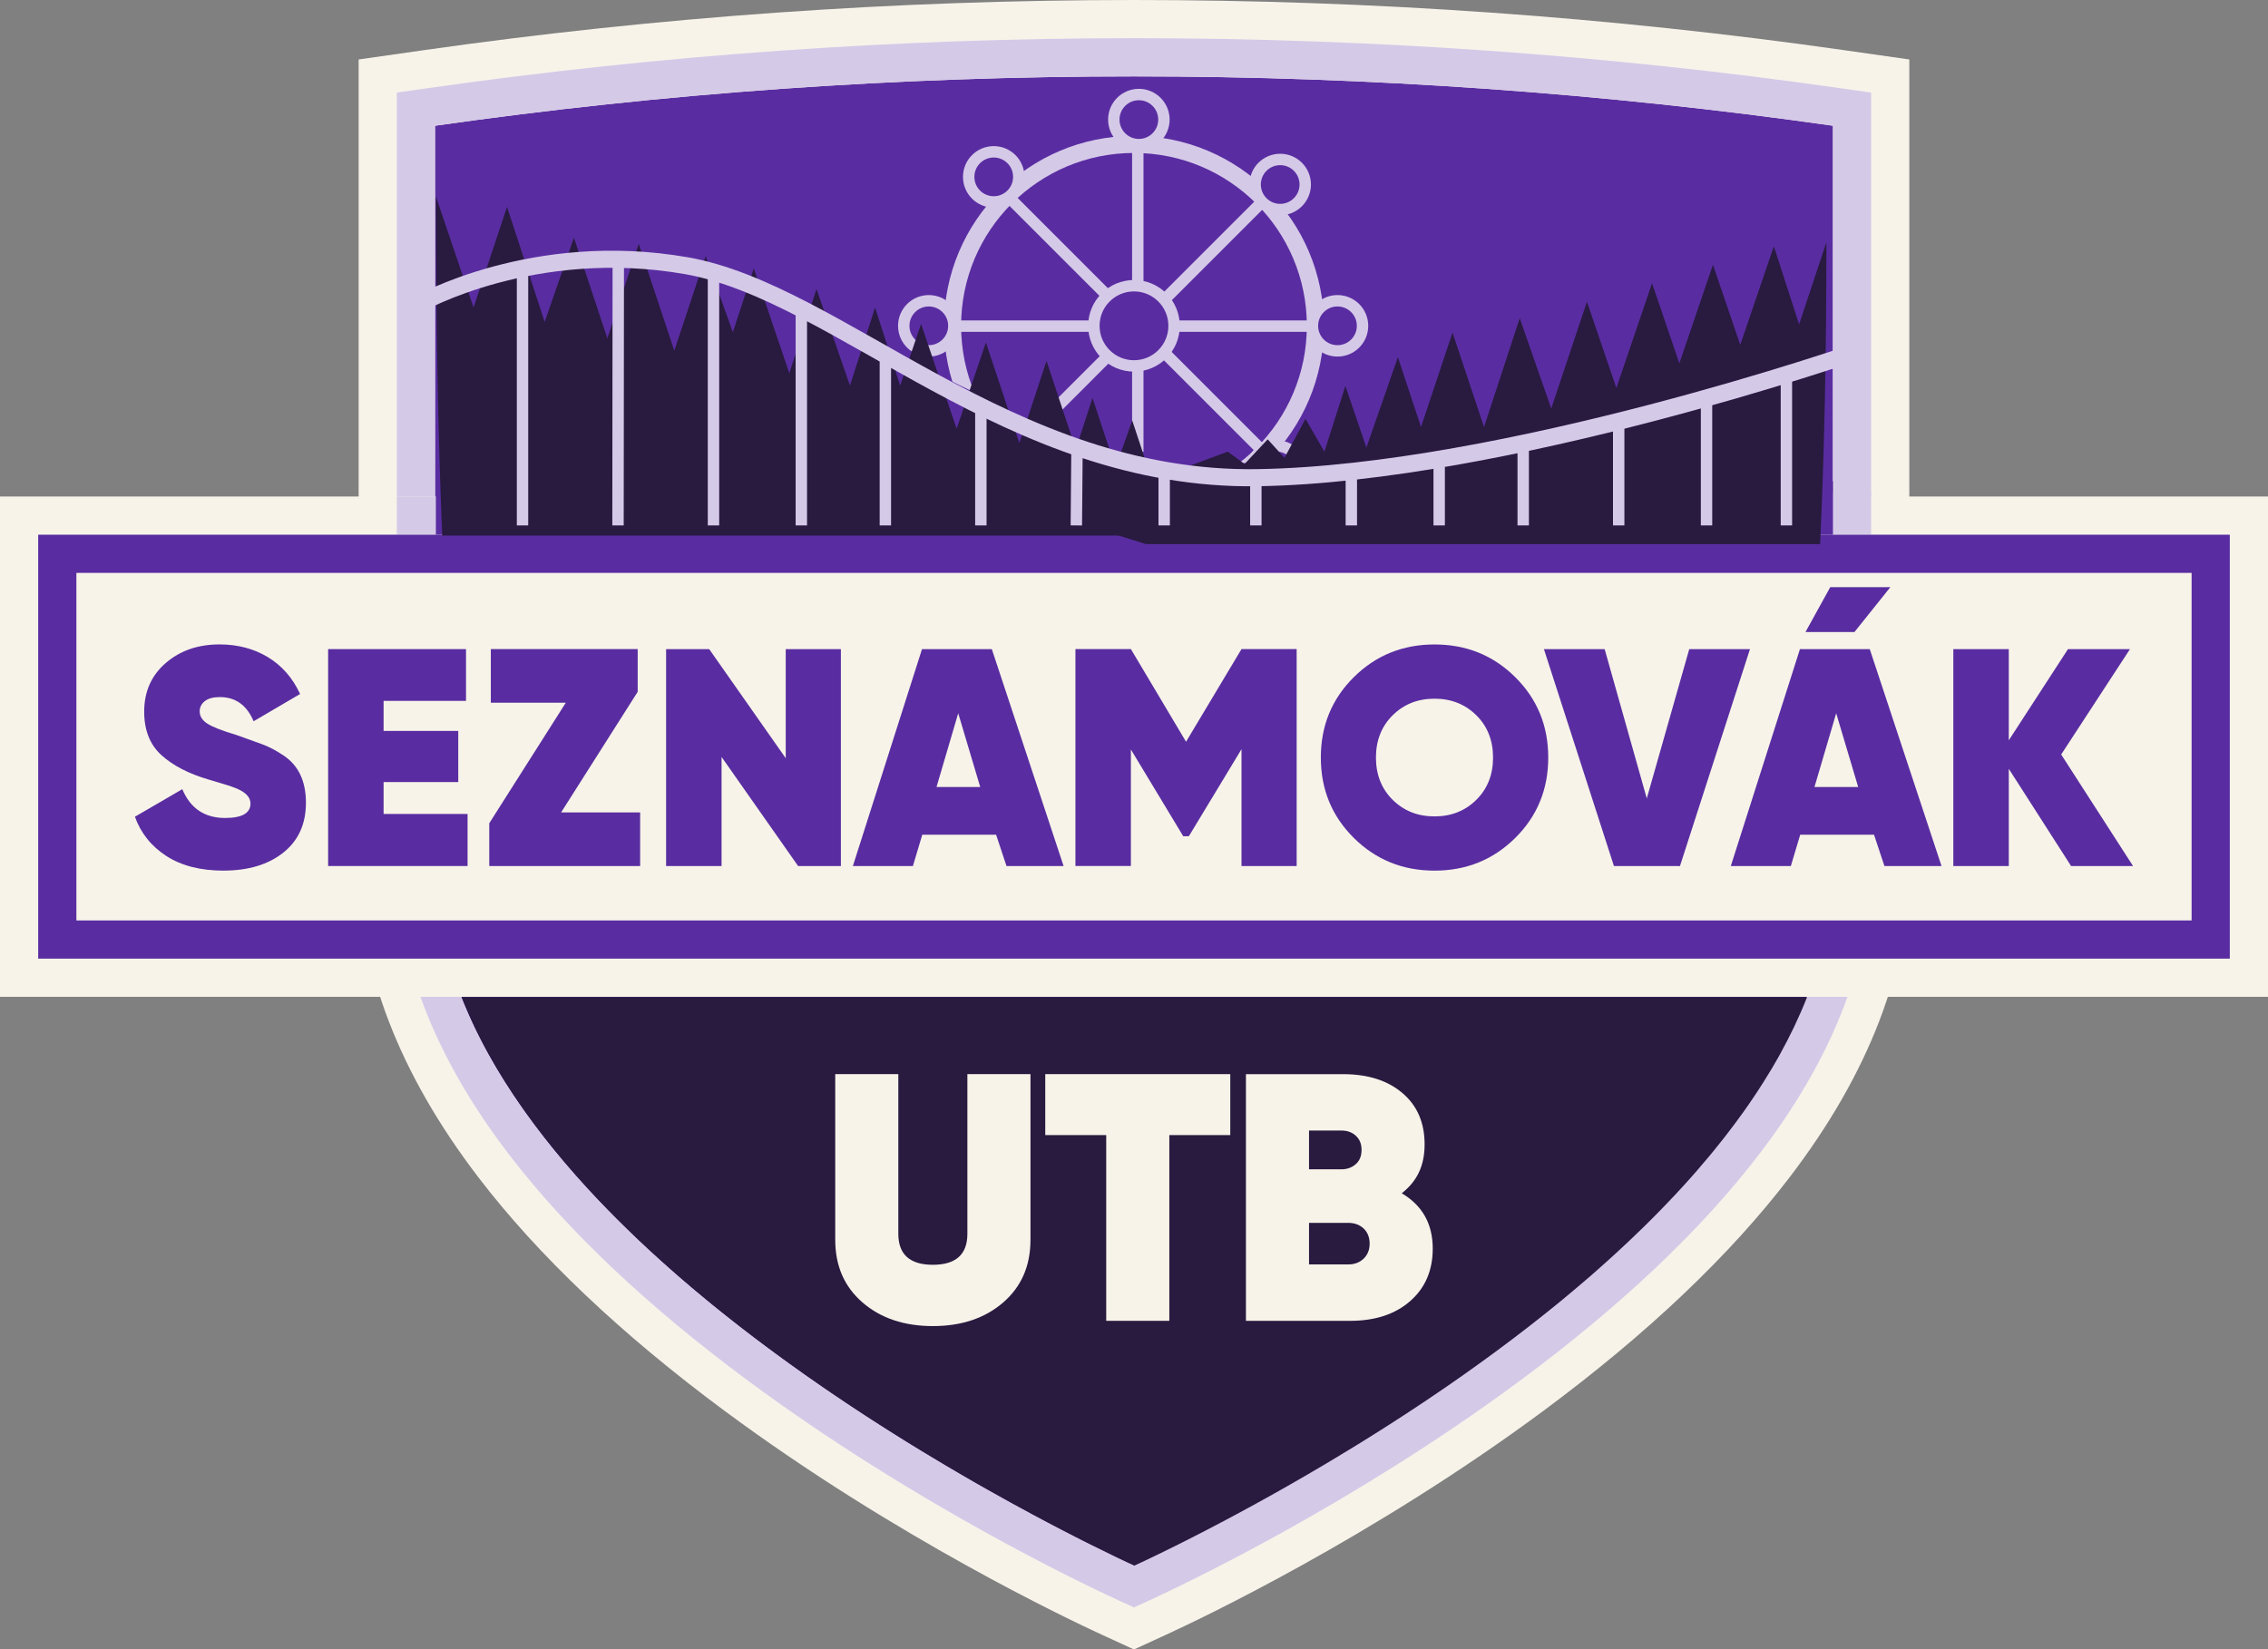 <svg width="796" height="579" viewBox="0 0 796 579" fill="none" xmlns="http://www.w3.org/2000/svg">
<rect x="0" y="0" width="796" height="579" fill="#808080" stroke="none"/>
<g clip-path="url(#clip0_742_3080)">
<path d="M643.303 44.135V303.798C643.303 435.52 411.464 543.324 397.992 549.505C384.52 543.324 152.682 435.52 152.682 303.798V44.135C232.803 32.712 314.707 26.814 397.992 26.814C481.277 26.814 563.182 32.712 643.303 44.135Z" fill="white"/>
<path d="M392.403 561.692C366.491 549.8 139.277 441.581 139.277 303.799V32.498L150.792 30.863C232.04 19.279 315.204 13.407 397.993 13.407C480.782 13.407 563.947 19.279 645.194 30.863L656.709 32.498V303.799C656.709 441.581 429.495 549.8 403.583 561.692L397.993 564.253L392.403 561.692Z" fill="#592DA1"/>
<path d="M397.994 26.814C481.279 26.814 563.183 32.713 643.305 44.135V303.798C643.305 435.52 411.466 543.325 397.994 549.505C384.522 543.325 152.683 435.52 152.683 303.798V44.135C232.804 32.713 314.709 26.814 397.994 26.814ZM397.994 0C314.575 0 230.767 5.912 148.903 17.59L125.873 20.874V303.798C125.873 339.943 139.988 376.745 167.817 413.171C188.85 440.709 217.965 468.327 254.333 495.275C314.454 539.812 375.246 568.57 386.814 573.879L397.994 579.013L409.173 573.879C420.755 568.57 481.547 539.812 541.655 495.275C578.022 468.327 607.138 440.709 628.17 413.171C655.999 376.745 670.114 339.943 670.114 303.798V20.874L647.085 17.59C565.221 5.912 481.413 0 397.994 0Z" fill="#F7F3E9"/>
<path d="M645.194 30.863C563.947 19.279 480.782 13.407 397.993 13.407C315.204 13.407 232.04 19.279 150.792 30.863L139.277 32.498V174.289H152.682V44.136C232.804 32.713 314.708 26.814 397.993 26.814C481.278 26.814 563.182 32.713 643.304 44.136V168.926H643.599V187.696H643.304V303.799C643.304 310.301 642.741 316.736 641.655 323.105C640.14 332.194 637.567 341.137 634.108 349.918C590.944 459.868 409.857 544.062 397.993 549.505C386.13 544.062 205.042 459.868 161.878 349.918C158.42 341.137 155.846 332.194 154.331 323.105C153.245 316.736 152.682 310.301 152.682 303.799V201.103H139.277V303.799C139.277 310.207 139.773 316.643 140.765 323.105C142.106 331.993 144.385 340.936 147.575 349.918C154.09 368.205 164.412 386.626 178.473 405.034C198.742 431.566 226.946 458.299 262.308 484.509C321.357 528.256 381.036 556.477 392.403 561.692L397.993 564.253L403.583 561.692C414.95 556.477 474.629 528.256 533.678 484.509C569.04 458.299 597.244 431.566 617.526 405.034C631.588 386.626 641.91 368.205 648.411 349.918C651.602 340.936 653.88 331.993 655.221 323.105C656.213 316.643 656.709 310.207 656.709 303.799V32.498L645.194 30.863Z" fill="#D5C9E8"/>
<path d="M782.594 187.695H13.404V336.511H782.594V187.695Z" fill="#F7F3E9"/>
<path d="M152.683 174.289V201.103H769.19V323.105H26.81V201.103H139.278V174.289H0V349.918H796V174.289H152.683Z" fill="#F7F3E9"/>
<path d="M78.447 305.62C70.404 305.62 63.728 303.918 58.434 300.512C53.139 297.107 49.439 292.495 47.348 286.703L63.983 277.024C66.812 283.767 71.812 287.132 78.997 287.132C84.935 287.132 87.911 285.443 87.911 282.065C87.911 279.839 86.195 278.043 82.764 276.675C81.316 276.072 78.139 275.066 73.219 273.645C66.262 271.621 60.753 268.765 56.691 265.105C52.629 261.445 50.605 256.35 50.605 249.821C50.605 242.783 53.125 237.098 58.166 232.741C63.206 228.384 69.493 226.212 77.04 226.212C83.42 226.212 89.077 227.7 94.01 230.676C98.943 233.653 102.71 237.97 105.324 243.614L89.01 253.186C86.624 247.529 82.67 244.7 77.16 244.7C74.841 244.7 73.085 245.169 71.879 246.121C70.686 247.073 70.082 248.266 70.082 249.727C70.082 251.403 70.967 252.824 72.737 253.991C74.506 255.157 77.965 256.511 83.099 258.04C86.718 259.34 89.68 260.413 91.959 261.231C94.252 262.062 96.731 263.349 99.426 265.132C102.107 266.902 104.104 269.181 105.418 271.969C106.732 274.758 107.375 278.029 107.375 281.783C107.375 289.251 104.721 295.096 99.439 299.292C94.144 303.502 87.147 305.607 78.447 305.607V305.62Z" fill="#592DA1"/>
<path d="M134.628 285.724H164.106V303.998H115.164V227.86H163.556V246.027H134.628V256.578H160.835V274.529H134.628V285.738V285.724Z" fill="#592DA1"/>
<path d="M196.933 285.175H224.668V303.998H171.719V288.983L198.582 246.671H172.268V227.848H223.81V242.85L196.947 285.162L196.933 285.175Z" fill="#592DA1"/>
<path d="M275.768 227.86H295.124V303.998H280.111L253.247 265.708V303.998H233.783V227.86H248.904L275.768 266.15V227.86Z" fill="#592DA1"/>
<path d="M353.249 303.998L349.603 293.017H323.691L320.407 303.998H299.334L323.597 227.86H348.101L373.289 303.998H353.249ZM328.691 276.259H344.026L336.305 250.37L328.691 276.259Z" fill="#592DA1"/>
<path d="M455.087 227.861V303.998H435.73V262.987L417.245 293.554H415.287L396.909 263.094V303.985H377.445V227.848H396.909L416.266 260.373L435.73 227.848H455.087V227.861Z" fill="#592DA1"/>
<path d="M531.804 294.145C524.082 301.8 514.632 305.621 503.479 305.621C492.326 305.621 482.875 301.8 475.154 294.145C467.433 286.489 463.572 277.091 463.572 265.923C463.572 254.755 467.433 245.344 475.154 237.702C482.875 230.047 492.312 226.226 503.479 226.226C514.645 226.226 524.082 230.047 531.804 237.702C539.525 245.357 543.385 254.755 543.385 265.923C543.385 277.091 539.525 286.503 531.804 294.145ZM488.787 280.765C492.701 284.639 497.594 286.583 503.465 286.583C509.337 286.583 514.23 284.639 518.144 280.765C522.058 276.89 524.015 271.943 524.015 265.923C524.015 259.903 522.058 254.956 518.144 251.082C514.23 247.207 509.337 245.263 503.465 245.263C497.594 245.263 492.701 247.207 488.787 251.082C484.873 254.956 482.916 259.917 482.916 265.923C482.916 271.929 484.873 276.89 488.787 280.765Z" fill="#592DA1"/>
<path d="M566.442 303.998L541.871 227.86H563.185L577.971 280.281L592.877 227.86H614.191L589.62 303.998H566.456H566.442Z" fill="#592DA1"/>
<path d="M661.376 303.998L657.73 293.018H631.818L628.534 303.998H607.461L631.724 227.861H656.228L681.416 303.998H661.376ZM663.467 206.102L650.853 221.868H633.668L642.367 206.102H663.467ZM636.831 276.259H652.166L644.445 250.371L636.831 276.259Z" fill="#592DA1"/>
<path d="M748.642 303.998H726.886L705.023 269.877V303.998H685.559V227.86H705.023V259.876L725.8 227.86H747.556L723.414 264.85L748.642 304.011V303.998Z" fill="#592DA1"/>
<path d="M154.8 174.289H139.277V187.696H154.8V174.289Z" fill="#D5C9E8"/>
<path d="M656.708 172.948H637.941V187.696H656.708V172.948Z" fill="#D5C9E8"/>
<path d="M769.189 201.102V323.104H26.809V201.102H769.189ZM782.594 187.695H13.404V336.511H782.594V187.695Z" fill="#592DA1"/>
<path d="M643.303 168.926H152.977V187.695H643.303V168.926Z" fill="#592DA1"/>
<path d="M634.23 350C631.53 356.87 628.3 363.64 624.6 370.3C624.52 370.43 624.45 370.57 624.38 370.7C623.98 371.4 623.59 372.1 623.19 372.79C622.77 373.51 622.35 374.23 621.94 374.94C621.87 375.05 621.8 375.16 621.74 375.27C620.75 376.92 619.74 378.56 618.71 380.2C617.15 382.65 615.54 385.09 613.87 387.51C613.31 388.31 612.75 389.12 612.18 389.92C612.12 390.01 612.05 390.1 611.99 390.19C610.91 391.7 609.81 393.21 608.69 394.71C606.32 397.89 603.86 401.03 601.31 404.14C600.81 404.75 600.31 405.35 599.81 405.96C598.29 407.78 596.75 409.59 595.19 411.38C594.6 412.04 594.02 412.71 593.43 413.37C592.74 414.15 592.04 414.93 591.34 415.7C590.14 417.01 588.94 418.32 587.73 419.62C586.13 421.32 584.52 423.01 582.89 424.68C582.19 425.39 581.5 426.1 580.8 426.8C580.07 427.54 579.34 428.27 578.61 428.99C577.88 429.72 577.14 430.45 576.4 431.17C573.44 434.06 570.42 436.91 567.36 439.72C566.59 440.43 565.83 441.13 565.05 441.83C564.28 442.52 563.51 443.22 562.73 443.91C561.84 444.71 560.94 445.51 560.04 446.3C559.52 446.75 559 447.21 558.49 447.66C558.02 448.06 557.55 448.47 557.08 448.88C555.52 450.22 553.96 451.55 552.39 452.87C551.84 453.34 551.29 453.8 550.73 454.26C550 454.88 549.26 455.49 548.52 456.1C547.71 456.76 546.91 457.42 546.11 458.07C545.48 458.58 544.85 459.09 544.22 459.6C544.04 459.75 543.86 459.89 543.69 460.03C543.29 460.35 542.9 460.66 542.51 460.97C542.1 461.31 541.68 461.64 541.26 461.97C534.77 467.13 528.21 472.1 521.64 476.88C520.82 477.48 520 478.07 519.18 478.66C517.37 479.97 515.56 481.25 513.76 482.53C512.17 483.65 510.59 484.75 509 485.85C508.29 486.34 507.59 486.83 506.89 487.31C506.68 487.45 506.47 487.59 506.27 487.73C505.66 488.15 505.05 488.57 504.44 488.98C504.12 489.2 503.81 489.41 503.49 489.62C502.99 489.96 502.5 490.3 502 490.63C501.18 491.18 500.37 491.73 499.56 492.27C499.03 492.62 498.49 492.98 497.96 493.33C497.68 493.52 497.41 493.7 497.14 493.88C496.49 494.31 495.85 494.73 495.21 495.15C494.29 495.75 493.38 496.35 492.47 496.94C492.42 496.98 492.36 497.01 492.31 497.05C491.55 497.54 490.79 498.03 490.04 498.52C489.2 499.06 488.36 499.6 487.52 500.14C487.36 500.25 487.19 500.35 487.03 500.45C486.59 500.73 486.14 501.02 485.7 501.3C484.72 501.92 483.75 502.54 482.78 503.15C481.99 503.65 481.21 504.14 480.43 504.62C479.94 504.93 479.46 505.23 478.99 505.52C478.62 505.75 478.26 505.97 477.9 506.2C477.38 506.52 476.87 506.84 476.35 507.15C476.16 507.27 475.96 507.39 475.77 507.51C475 507.99 474.23 508.46 473.47 508.92C470.4 510.79 467.39 512.6 464.43 514.36C462.21 515.67 460.02 516.96 457.87 518.2C456.7 518.88 455.55 519.54 454.42 520.19C453.97 520.45 453.53 520.7 453.1 520.95C451.86 521.66 450.65 522.35 449.45 523.02C448.76 523.41 448.08 523.8 447.41 524.17C446.73 524.55 446.06 524.93 445.39 525.3C441.39 527.53 437.57 529.62 433.95 531.56C433.34 531.89 432.74 532.21 432.15 532.52C431.56 532.84 430.97 533.15 430.39 533.46C429.81 533.77 429.24 534.07 428.67 534.37C426.96 535.27 425.31 536.14 423.72 536.96C422.66 537.51 421.62 538.05 420.62 538.56C419.97 538.9 419.33 539.22 418.71 539.54C418.16 539.82 417.61 540.1 417.08 540.37C416.8 540.51 416.53 540.64 416.27 540.78C415.8 541.01 415.35 541.24 414.9 541.46C414.09 541.87 413.29 542.27 412.53 542.65C410.36 543.73 408.39 544.7 406.65 545.54C406.31 545.7 405.98 545.86 405.66 546.02C405.48 546.11 405.29 546.2 405.11 546.29C404.82 546.43 404.53 546.56 404.26 546.7C404.12 546.76 403.98 546.82 403.85 546.89C403.28 547.16 402.75 547.41 402.25 547.65C402.24 547.65 402.23 547.65 402.22 547.67C401.66 547.93 401.14 548.18 400.67 548.4C400.44 548.5 400.22 548.61 400.01 548.71C399.18 549.09 398.54 549.39 398.12 549.58C397.7 549.39 397.06 549.09 396.23 548.71C396.02 548.61 395.81 548.51 395.57 548.4C395.1 548.18 394.58 547.93 394.02 547.67C394.01 547.67 394 547.65 393.99 547.65C393.52 547.43 393.01 547.19 392.48 546.94C392.45 546.92 392.42 546.9 392.38 546.89C392.32 546.86 392.26 546.83 392.2 546.8C391.97 546.69 391.74 546.58 391.5 546.47C391.39 546.42 391.29 546.37 391.18 546.31C388.82 545.18 385.96 543.78 382.65 542.12C382.22 541.91 381.78 541.69 381.33 541.46C381.3 541.46 381.27 541.43 381.24 541.42C381.08 541.34 380.91 541.25 380.74 541.16C380.49 541.04 380.23 540.91 379.97 540.78C379.26 540.42 378.53 540.05 377.78 539.67C377.56 539.56 377.34 539.44 377.11 539.33C376.62 539.08 376.13 538.82 375.62 538.56C374.67 538.08 373.7 537.57 372.7 537.06C371.58 536.48 370.43 535.88 369.25 535.26C368.7 534.97 368.14 534.67 367.57 534.37C366.27 533.69 364.94 532.98 363.58 532.25C363.27 532.09 362.96 531.92 362.65 531.75C362.53 531.69 362.41 531.63 362.29 531.56C357.46 528.97 352.27 526.12 346.79 523.02C345.52 522.31 344.23 521.57 342.92 520.83C342.12 520.37 341.32 519.91 340.51 519.44C340.4 519.37 340.28 519.31 340.17 519.24C339.58 518.9 338.98 518.56 338.37 518.2C336.22 516.96 334.03 515.67 331.81 514.36C328.85 512.6 325.83 510.79 322.77 508.92C322.01 508.46 321.24 507.99 320.47 507.51C320.28 507.39 320.08 507.27 319.89 507.15C319.37 506.84 318.86 506.52 318.34 506.2C317.97 505.97 317.61 505.75 317.25 505.52C316.77 505.23 316.29 504.93 315.81 504.62C315.03 504.14 314.25 503.65 313.46 503.15C312.49 502.54 311.51 501.92 310.54 501.3C310.1 501.02 309.65 500.73 309.21 500.45C309.05 500.35 308.88 500.25 308.72 500.14C307.88 499.6 307.04 499.06 306.2 498.52C305.45 498.03 304.69 497.54 303.93 497.05C303.88 497.01 303.82 496.98 303.77 496.94C302.86 496.35 301.95 495.75 301.03 495.15C300.39 494.73 299.75 494.31 299.1 493.88C298.83 493.7 298.56 493.52 298.28 493.33C297.75 492.98 297.21 492.62 296.68 492.27C295.86 491.73 295.05 491.18 294.24 490.63C293.74 490.3 293.25 489.96 292.75 489.62C292.43 489.41 292.12 489.2 291.8 488.98C291.19 488.57 290.58 488.15 289.97 487.73C289.77 487.59 289.56 487.45 289.35 487.31C288.65 486.83 287.95 486.34 287.24 485.85C285.65 484.75 284.07 483.65 282.48 482.53C280.67 481.25 278.87 479.97 277.06 478.66C276.24 478.07 275.42 477.48 274.6 476.88C268.03 472.1 261.46 467.13 254.98 461.97C254.56 461.64 254.14 461.31 253.73 460.97C253.34 460.66 252.94 460.35 252.55 460.03C252.38 459.89 252.2 459.75 252.02 459.6C251.39 459.09 250.76 458.58 250.13 458.07C249.33 457.42 248.52 456.76 247.72 456.1C246.98 455.49 246.24 454.88 245.51 454.26C244.65 453.54 243.79 452.82 242.93 452.1C241.67 451.03 240.41 449.96 239.16 448.88C238.69 448.47 238.22 448.06 237.75 447.66C237.23 447.21 236.71 446.75 236.2 446.3C230.6 441.39 225.13 436.34 219.84 431.17C219.1 430.45 218.36 429.72 217.63 428.99C216.89 428.27 216.16 427.54 215.44 426.8C214.74 426.1 214.04 425.39 213.35 424.68C211.05 422.33 208.79 419.95 206.58 417.54C205.93 416.84 205.29 416.13 204.65 415.42C202.96 413.56 201.3 411.68 199.67 409.78C199.11 409.14 198.55 408.49 197.99 407.83C193.11 402.07 188.51 396.19 184.25 390.19C183.92 389.73 183.6 389.28 183.28 388.82C178.95 382.64 174.98 376.34 171.43 369.94C171.05 369.25 170.67 368.55 170.3 367.86C170.29 367.84 170.28 367.82 170.27 367.8C169.82 366.96 169.38 366.12 168.95 365.29C168.51 364.45 168.09 363.61 167.67 362.76C167.25 361.92 166.84 361.08 166.44 360.23C165.23 357.69 164.1 355.14 163.04 352.57C162.68 351.72 162.34 350.86 162 350H634.23Z" fill="#291A40"/>
<path d="M352.082 457.212C345.688 462.736 337.471 465.497 327.404 465.497C317.337 465.497 309.119 462.736 302.725 457.212C296.331 451.688 293.141 444.342 293.141 435.198V377.053H315.286V433.093C315.286 440.346 319.321 443.98 327.404 443.98C335.487 443.98 339.522 440.346 339.522 433.093V377.053H361.667V435.198C361.667 444.355 358.476 451.688 352.082 457.212Z" fill="#F7F3E9"/>
<path d="M431.789 377.053V398.45H410.395V463.647H388.25V398.45H366.855V377.053H431.789Z" fill="#F7F3E9"/>
<path d="M491.964 418.869C499.216 423.159 502.849 429.635 502.849 438.295C502.849 445.964 500.208 452.104 494.926 456.73C489.645 461.355 482.594 463.661 473.773 463.661H437.285V377.066H471.428C480.087 377.066 487.018 379.279 492.205 383.689C497.406 388.1 499.994 394.106 499.994 401.695C499.994 409.283 497.313 414.686 491.951 418.896L491.964 418.869ZM470.811 396.855H459.43V410.463H470.811C472.795 410.463 474.457 409.859 475.824 408.666C477.192 407.473 477.862 405.797 477.862 403.652C477.862 401.507 477.205 399.938 475.878 398.705C474.564 397.472 472.862 396.855 470.811 396.855ZM473.157 443.859C475.382 443.859 477.192 443.175 478.599 441.821C480.007 440.454 480.704 438.711 480.704 436.566C480.704 434.421 480.007 432.571 478.599 431.243C477.192 429.929 475.382 429.259 473.157 429.259H459.43V443.859H473.157Z" fill="#F7F3E9"/>
<path d="M397.992 178.056C433.158 178.056 461.665 149.545 461.665 114.374C461.665 79.203 433.158 50.691 397.992 50.691C362.826 50.691 334.318 79.203 334.318 114.374C334.318 149.545 362.826 178.056 397.992 178.056Z" stroke="#D5C9E8" stroke-width="6" stroke-miterlimit="10"/>
<path d="M399.334 50.691V178.271" stroke="#D5C9E8" stroke-width="4" stroke-miterlimit="10"/>
<path d="M463.128 114.481H335.553" stroke="#D5C9E8" stroke-width="4" stroke-miterlimit="10"/>
<path d="M444.44 159.595L354.238 69.381" stroke="#D5C9E8" stroke-width="4" stroke-miterlimit="10"/>
<path d="M354.238 159.595L444.44 69.381" stroke="#D5C9E8" stroke-width="4" stroke-miterlimit="10"/>
<path d="M397.993 128.45C405.767 128.45 412.068 122.148 412.068 114.373C412.068 106.598 405.767 100.296 397.993 100.296C390.22 100.296 383.918 106.598 383.918 114.373C383.918 122.148 390.22 128.45 397.993 128.45Z" fill="#592DA1" stroke="#D5C9E8" stroke-width="4" stroke-miterlimit="10"/>
<path d="M469.415 123.168C474.271 123.168 478.208 119.23 478.208 114.373C478.208 109.516 474.271 105.578 469.415 105.578C464.558 105.578 460.621 109.516 460.621 114.373C460.621 119.23 464.558 123.168 469.415 123.168Z" fill="#592DA1" stroke="#D5C9E8" stroke-width="4" stroke-miterlimit="10"/>
<path d="M447.966 174.114C452.822 174.114 456.759 170.177 456.759 165.319C456.759 160.462 452.822 156.524 447.966 156.524C443.109 156.524 439.172 160.462 439.172 165.319C439.172 170.177 443.109 174.114 447.966 174.114Z" fill="#592DA1" stroke="#D5C9E8" stroke-width="4" stroke-miterlimit="10"/>
<path d="M449.307 73.563C454.164 73.563 458.101 69.626 458.101 64.769C458.101 59.911 454.164 55.974 449.307 55.974C444.451 55.974 440.514 59.911 440.514 64.769C440.514 69.626 444.451 73.563 449.307 73.563Z" fill="#592DA1" stroke="#D5C9E8" stroke-width="4" stroke-miterlimit="10"/>
<path d="M399.708 50.771C404.564 50.771 408.501 46.834 408.501 41.977C408.501 37.119 404.564 33.182 399.708 33.182C394.851 33.182 390.914 37.119 390.914 41.977C390.914 46.834 394.851 50.771 399.708 50.771Z" fill="#592DA1" stroke="#D5C9E8" stroke-width="4" stroke-miterlimit="10"/>
<path d="M348.77 70.882C353.627 70.882 357.564 66.944 357.564 62.087C357.564 57.23 353.627 53.292 348.77 53.292C343.914 53.292 339.977 57.23 339.977 62.087C339.977 66.944 343.914 70.882 348.77 70.882Z" fill="#592DA1" stroke="#D5C9E8" stroke-width="4" stroke-miterlimit="10"/>
<path d="M325.981 123.168C330.838 123.168 334.775 119.23 334.775 114.373C334.775 109.516 330.838 105.578 325.981 105.578C321.125 105.578 317.188 109.516 317.188 114.373C317.188 119.23 321.125 123.168 325.981 123.168Z" fill="#592DA1" stroke="#D5C9E8" stroke-width="4" stroke-miterlimit="10"/>
<path d="M300.332 114.199C300.332 114.199 327.117 132.754 359.299 145.196C391.482 157.626 406.243 160.153 425.031 162.691C456.66 162.968 482.781 158.02 482.781 158.02L482.675 189.988L300.078 189.2L300.332 114.199Z" fill="#592DA1"/>
<path d="M631.419 113.84L622.57 86.44L610.78 121.05L601.2 92.93L589.4 127.54L579.82 99.42L567.29 136.2L556.97 105.91L544.44 143.41L533.38 111.68L520.85 149.9L509.79 116.73L498.73 149.9L490.62 125.38L479.56 157.11L472.19 135.48L464.82 158.55L458.19 147.01L450.82 160.71L444.92 154.22L436.81 162.87L430.91 158.54L409.53 166.47L376.36 170.8H338.02L402.16 190.99H638.81C640.29 159.26 641.02 123.93 641.02 84.99L631.44 113.83L631.419 113.84Z" fill="#291A40"/>
<path d="M437.01 187.99L420.86 182.94L412.79 163.47L406.92 176.45L397.38 147.6L391.51 164.19L383.44 139.67L377.57 157.7L367.3 126.69L357.76 155.54L346.02 120.2L335.75 150.49L323.27 113.71L315.93 135.35L307.12 107.94L298.31 135.35L286.57 101.45L277.03 131.02L264.55 94.24L257.21 116.6L247.67 89.91L236.66 123.09L224.18 85.59L213.17 118.77L201.43 83.43L191.16 113L177.95 72.61L166.21 107.95L153 69C153 112.99 153.73 152.66 155.2 188H437L437.01 187.99Z" fill="#291A40"/>
<path d="M147.076 106.681C147.076 106.681 187.291 83.89 240.911 93.274C294.531 102.659 354.183 169.023 441.315 167.682C528.447 166.342 651.773 123.44 651.773 123.44" stroke="#D5C9E8" stroke-width="6" stroke-miterlimit="10"/>
<path d="M183.391 95.004V184.441" stroke="#D5C9E8" stroke-width="4" stroke-miterlimit="10"/>
<path d="M217 91L216.902 184.441" stroke="#D5C9E8" stroke-width="4" stroke-miterlimit="10"/>
<path d="M250.414 95.004V184.441" stroke="#D5C9E8" stroke-width="4" stroke-miterlimit="10"/>
<path d="M281.246 108.021V184.44" stroke="#D5C9E8" stroke-width="4" stroke-miterlimit="10"/>
<path d="M310.738 125.451V184.441" stroke="#D5C9E8" stroke-width="4" stroke-miterlimit="10"/>
<path d="M344.25 142.88V184.441" stroke="#D5C9E8" stroke-width="4" stroke-miterlimit="10"/>
<path d="M378 157L377.762 184.441" stroke="#D5C9E8" stroke-width="4" stroke-miterlimit="10"/>
<path d="M408.594 163.821V184.441" stroke="#D5C9E8" stroke-width="4" stroke-miterlimit="10"/>
<path d="M440.766 168.353V184.441" stroke="#D5C9E8" stroke-width="4" stroke-miterlimit="10"/>
<path d="M474.277 165.671V184.44" stroke="#D5C9E8" stroke-width="4" stroke-miterlimit="10"/>
<path d="M505.109 163.821V184.441" stroke="#D5C9E8" stroke-width="4" stroke-miterlimit="10"/>
<path d="M534.6 157.238V184.441" stroke="#D5C9E8" stroke-width="4" stroke-miterlimit="10"/>
<path d="M568.113 147.827V184.441" stroke="#D5C9E8" stroke-width="4" stroke-miterlimit="10"/>
<path d="M598.943 138.857V184.441" stroke="#D5C9E8" stroke-width="4" stroke-miterlimit="10"/>
<path d="M626.975 130.813V184.441" stroke="#D5C9E8" stroke-width="4" stroke-miterlimit="10"/>
<path d="M647.295 165.926V170.149L648.93 169.948V165.926V164.585L647.295 165.926Z" fill="#D5C9E8"/>
</g>
<defs>
<clipPath id="clip0_742_3080">
<rect width="796" height="579" fill="white"/>
</clipPath>
</defs>
</svg>

